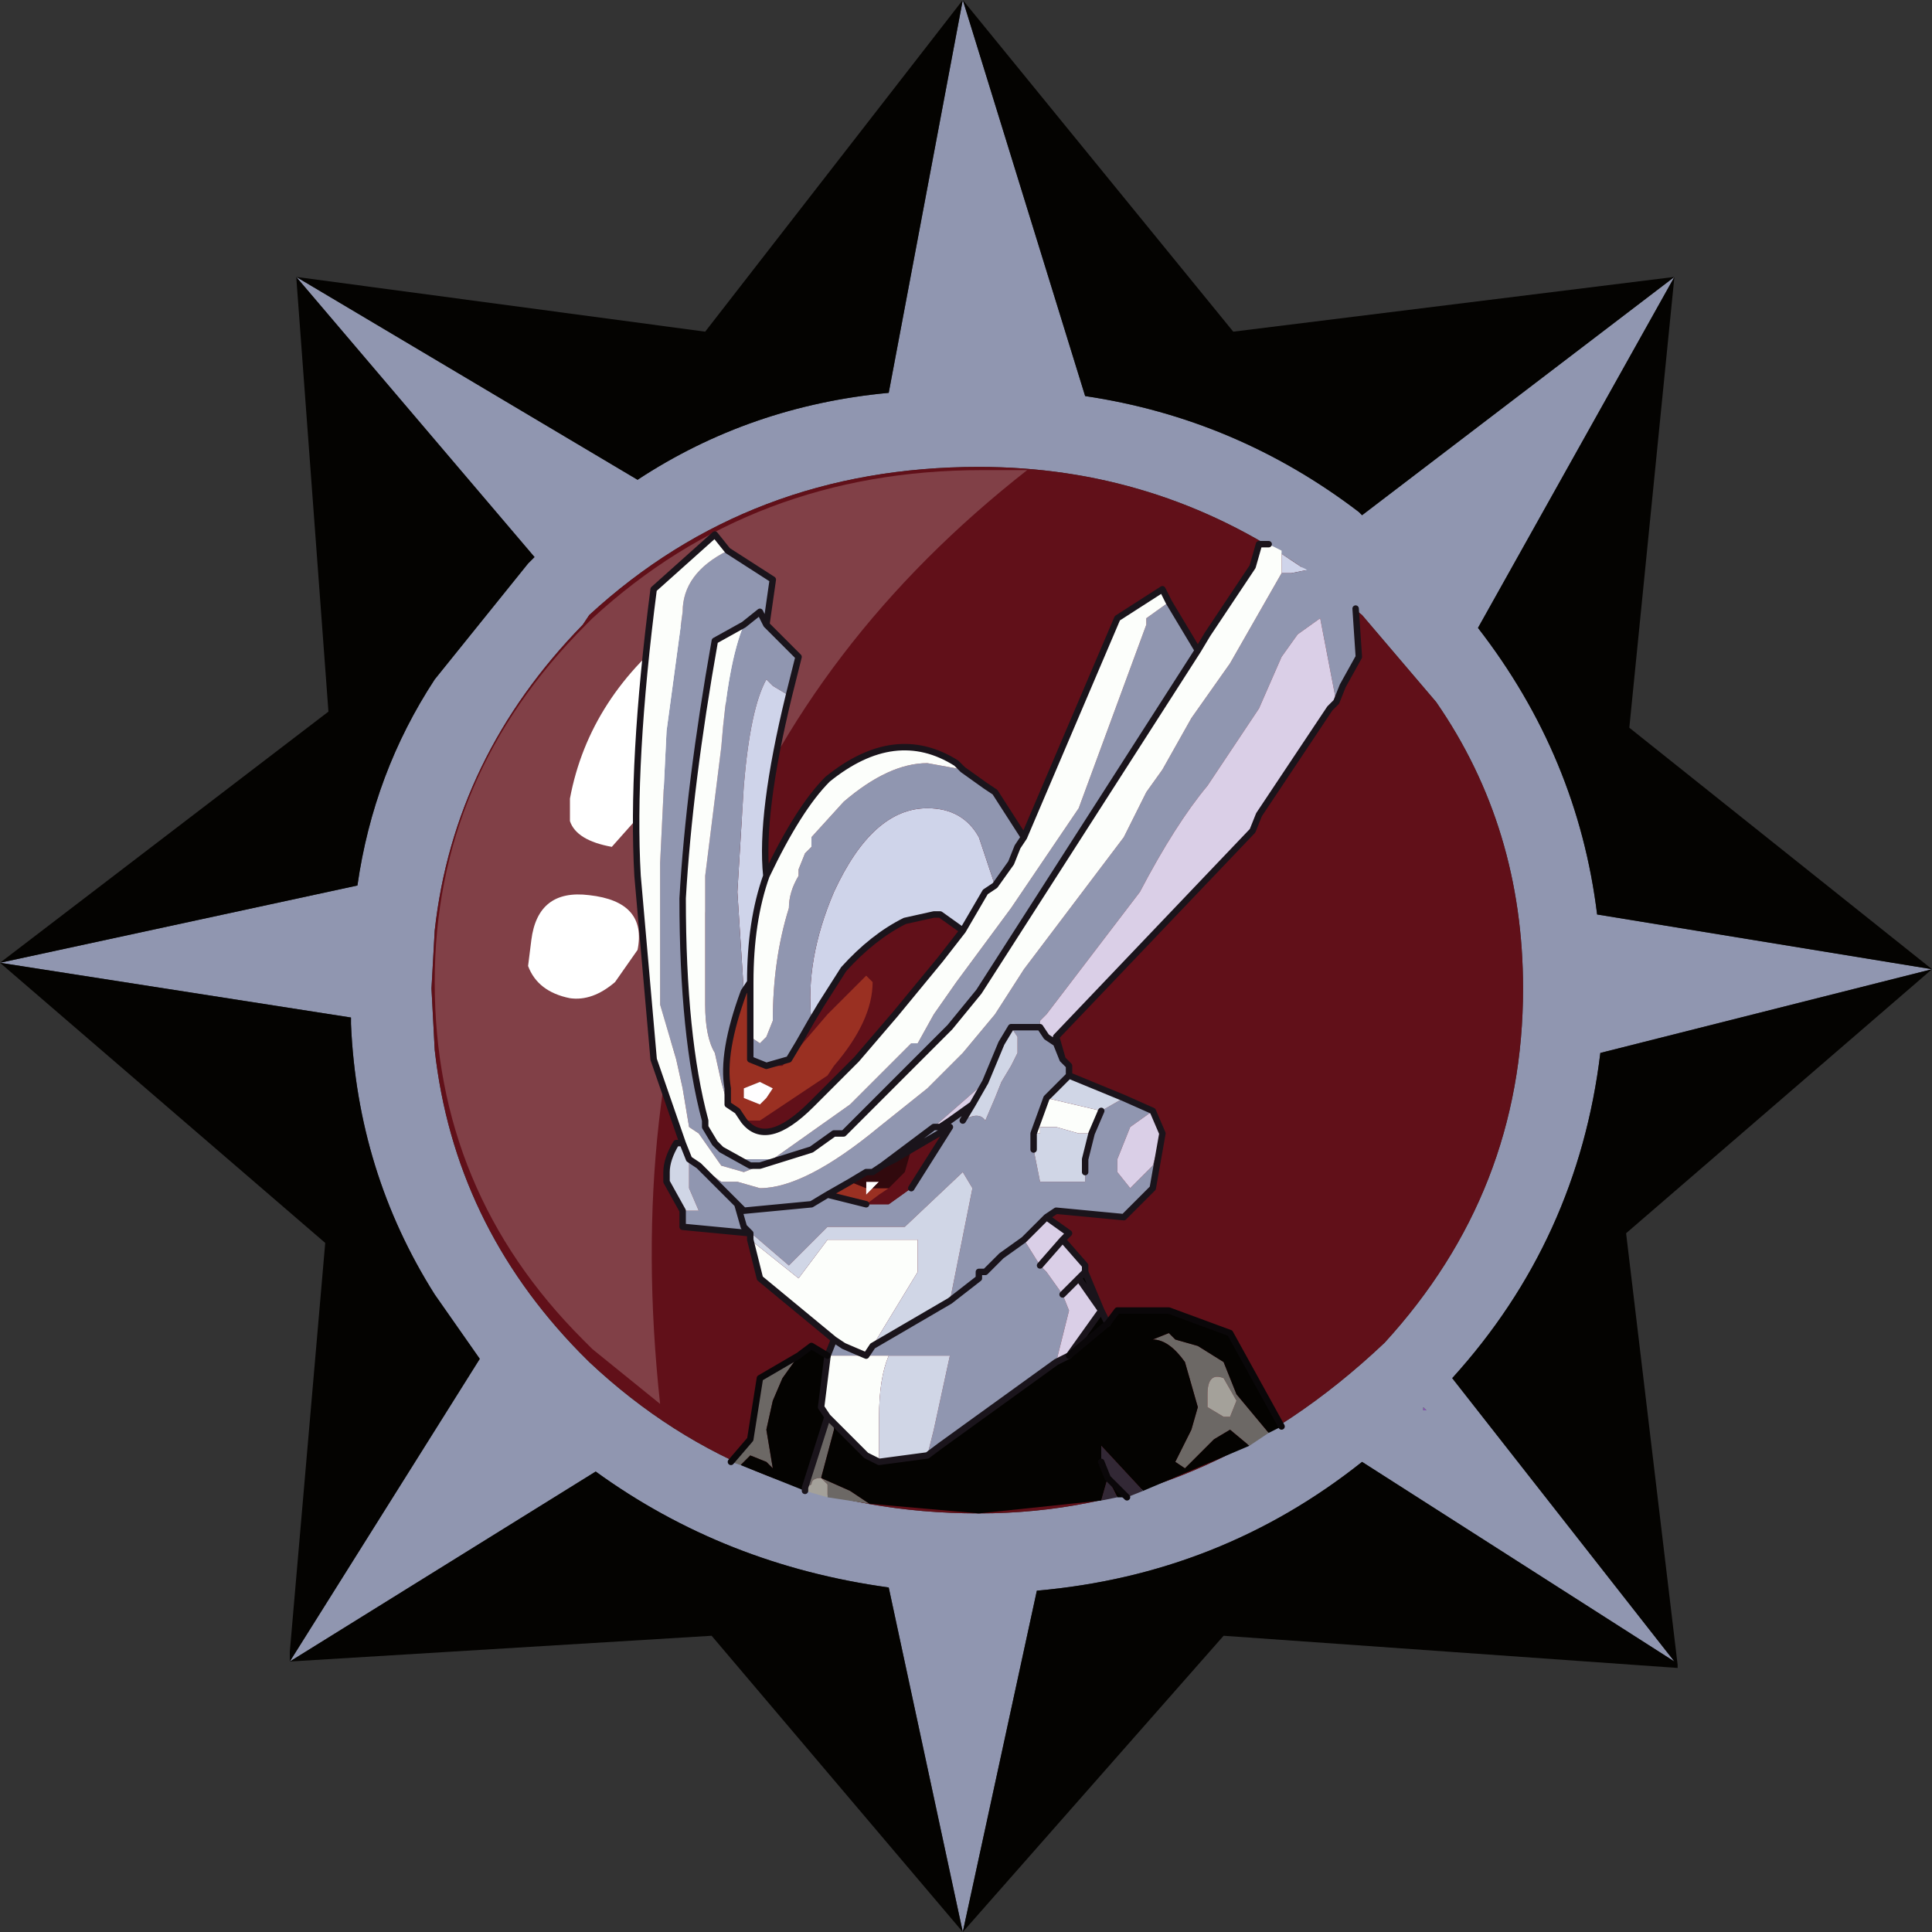 <?xml version="1.0" encoding="UTF-8" standalone="no"?>
<svg xmlns:ffdec="https://www.free-decompiler.com/flash" xmlns:xlink="http://www.w3.org/1999/xlink" ffdec:objectType="frame" height="30.0px" width="30.0px" xmlns="http://www.w3.org/2000/svg">
  <rect width="100%" height="100%" fill="#333333" stroke="none"/>
  <g transform="matrix(1.0, 0.0, 0.0, 1.0, 0.0, 0.0)">
    <use ffdec:characterId="1" height="30.0" transform="matrix(1.0, 0.0, 0.0, 1.0, 0.0, 0.0)" width="30.0" xlink:href="#shape0"/>
    <use ffdec:characterId="3" height="30.0" transform="matrix(1.0, 0.0, 0.0, 1.0, 0.0, 0.0)" width="30.0" xlink:href="#sprite0"/>
  </g>
  <defs>
    <g id="shape0" transform="matrix(1.0, 0.0, 0.0, 1.0, 0.0, 0.0)">
      <path d="M0.0 0.0 L30.0 0.0 30.0 30.0 0.0 30.0 0.0 0.0" fill="#33cc66" fill-opacity="0.0" fill-rule="evenodd" stroke="none"/>
    </g>
    <g id="sprite0" transform="matrix(1.0, 0.0, 0.0, 1.0, 0.0, 0.0)">
      <use ffdec:characterId="2" height="30.0" transform="matrix(1.0, 0.0, 0.0, 1.0, 0.0, 0.0)" width="30.0" xlink:href="#shape1"/>
    </g>
    <g id="shape1" transform="matrix(1.0, 0.0, 0.0, 1.0, 0.0, 0.0)">
      <path d="M22.1 21.9 L22.1 21.85 22.15 21.9 22.1 21.9" fill="url(#gradient0)" fill-rule="evenodd" stroke="none"/>
      <path d="M21.15 9.55 L20.2 8.8 Q17.95 7.25 15.2 7.25 11.65 7.25 9.15 9.55 L9.05 9.7 Q7.05 11.75 6.75 14.45 L6.7 15.35 6.75 16.3 Q7.05 19.0 9.0 21.0 L9.15 21.15 Q11.65 23.5 15.2 23.5 18.7 23.5 21.5 20.85 23.65 18.5 23.65 15.35 23.65 12.85 22.3 10.9 L21.15 9.55 M21.1 7.95 L21.15 8.0 26.0 4.3 22.95 9.75 Q24.5 11.75 24.8 14.2 L30.0 15.05 24.85 16.35 Q24.5 19.25 22.55 21.4 L26.0 25.8 21.15 22.7 Q18.95 24.45 16.1 24.7 L14.95 30.0 13.8 24.65 Q11.25 24.3 9.25 22.85 L4.5 25.8 7.45 21.1 6.75 20.1 Q5.55 18.2 5.45 15.9 L5.45 15.8 0.0 14.95 5.55 13.75 Q5.8 12.0 6.75 10.55 L8.2 8.75 8.3 8.65 4.6 4.3 9.9 7.45 Q11.65 6.3 13.8 6.1 L14.95 0.0 16.85 6.15 Q19.2 6.5 21.1 7.95 M22.1 21.9 L22.15 21.9 22.1 21.85 22.1 21.9" fill="#9096b0" fill-rule="evenodd" stroke="none"/>
      <path d="M25.3 11.3 L30.0 15.05 25.25 19.15 26.05 25.85 26.05 25.9 19.0 25.4 14.95 30.0 11.05 25.4 4.5 25.8 4.5 25.65 5.05 19.3 0.0 14.95 5.1 11.05 4.6 4.3 10.95 5.15 14.95 0.0 19.15 5.15 26.0 4.3 25.3 11.3 M21.1 7.95 Q19.2 6.5 16.85 6.15 L14.95 0.0 13.8 6.1 Q11.65 6.3 9.9 7.45 L4.6 4.3 8.3 8.65 8.2 8.75 6.75 10.55 Q5.8 12.0 5.55 13.75 L0.0 14.95 5.45 15.8 5.45 15.9 Q5.55 18.2 6.75 20.1 L7.45 21.1 4.5 25.8 9.25 22.85 Q11.25 24.3 13.8 24.65 L14.95 30.0 16.1 24.7 Q18.95 24.45 21.15 22.7 L26.0 25.8 22.55 21.4 Q24.5 19.25 24.85 16.35 L30.0 15.05 24.8 14.2 Q24.5 11.75 22.95 9.75 L26.0 4.3 21.15 8.0 21.1 7.95" fill="#040301" fill-rule="evenodd" stroke="none"/>
      <path d="M21.15 9.55 L22.3 10.9 Q23.65 12.85 23.65 15.35 23.65 18.5 21.5 20.85 18.7 23.5 15.2 23.5 11.65 23.5 9.15 21.15 L9.0 21.0 Q7.05 19.0 6.75 16.3 L6.7 15.35 6.75 14.45 Q7.05 11.75 9.05 9.7 L9.15 9.55 Q11.65 7.25 15.2 7.25 17.95 7.25 20.2 8.8 L21.15 9.55" fill="#611019" fill-rule="evenodd" stroke="none"/>
      <path d="M6.75 15.25 Q6.75 12.05 9.1 9.7 L9.2 9.6 Q11.7 7.3 15.25 7.3 L15.95 7.3 Q9.25 12.55 10.25 21.8 L9.2 20.95 9.05 20.8 Q6.75 18.5 6.75 15.25" fill="#ffffff" fill-opacity="0.2" fill-rule="evenodd" stroke="none"/>
      <path d="M11.6 9.3 Q11.95 9.4 11.8 10.1 L10.7 11.8 9.5 13.15 Q8.95 13.05 8.85 12.75 L8.85 12.4 Q9.15 10.8 10.6 9.7 11.25 9.2 11.6 9.3 M8.85 15.5 Q8.35 15.4 8.2 15.0 L8.25 14.6 Q8.35 13.8 9.15 13.9 10.05 14.0 9.9 14.75 L9.55 15.25 Q9.2 15.55 8.85 15.5" fill="#ffffff" fill-rule="evenodd" stroke="none"/>
      <path d="M12.25 10.8 Q11.8 12.65 11.9 13.6 11.65 14.3 11.65 15.25 L11.55 15.4 11.45 13.85 11.55 12.2 Q11.65 11.0 11.9 10.55 L12.0 10.65 12.25 10.8 M19.9 8.6 L20.2 8.8 20.3 8.85 20.05 8.9 19.9 8.9 19.9 8.6 M15.45 13.75 L15.3 13.85 14.95 14.45 14.6 14.2 14.5 14.2 14.05 14.3 Q13.55 14.55 13.1 15.05 L12.75 15.6 12.6 15.85 Q12.5 14.9 12.95 13.85 13.55 12.55 14.4 12.55 14.95 12.55 15.2 13.0 L15.45 13.75" fill="#cfd4ea" fill-rule="evenodd" stroke="none"/>
      <path d="M21.05 9.45 L21.1 10.2 20.85 10.65 20.75 10.9 20.5 9.6 20.15 9.85 19.9 10.2 19.55 11.0 18.75 12.2 Q18.25 12.8 17.7 13.85 L16.25 15.75 16.15 15.85 16.15 15.95 15.7 15.95 16.15 15.95 16.25 16.1 16.4 16.2 16.4 16.1 16.5 16.45 16.6 16.55 16.6 16.7 16.25 17.05 16.05 17.6 16.05 17.85 16.15 18.35 16.4 18.35 16.85 18.35 16.85 18.2 16.85 18.0 16.95 17.6 17.1 17.25 17.45 17.05 17.9 17.25 17.55 17.5 17.35 18.0 17.35 18.2 17.55 18.45 17.9 18.1 18.05 17.6 17.9 18.45 17.45 18.9 16.4 18.8 16.25 18.9 15.9 19.25 15.55 19.5 15.3 19.75 15.2 19.75 15.2 19.85 14.75 20.2 15.2 19.85 15.2 19.75 15.3 19.75 15.55 19.5 15.9 19.25 16.15 19.65 16.25 19.75 16.5 20.1 16.6 20.35 16.4 21.15 14.6 22.45 14.4 22.6 14.5 22.2 14.75 21.05 13.8 21.05 13.45 21.05 13.3 21.05 13.1 21.05 12.85 21.05 12.95 20.8 13.1 20.9 13.45 21.05 13.55 20.9 14.75 20.2 15.1 18.45 14.95 18.2 14.05 19.05 12.85 19.05 12.25 19.65 11.55 19.05 11.45 18.7 11.55 19.05 11.65 19.15 10.6 19.05 10.6 18.8 10.85 18.8 10.7 18.45 10.7 18.35 10.7 18.1 10.7 18.0 10.85 18.1 11.2 18.35 11.45 18.35 11.8 18.45 Q12.5 18.45 13.65 17.5 L14.4 16.9 14.95 16.35 15.45 15.75 15.9 15.05 17.45 13.0 17.8 12.3 18.05 11.95 18.5 11.15 19.1 10.3 19.9 8.9 20.05 8.9 20.3 8.85 21.05 9.45 M11.3 8.55 L12.0 9.0 11.9 9.7 12.4 10.2 12.25 10.8 12.0 10.65 11.9 10.55 Q11.65 11.0 11.55 12.2 L11.45 13.85 11.55 15.4 Q11.2 16.35 11.3 16.9 L11.3 17.15 11.2 16.8 11.1 16.35 Q10.95 16.1 10.95 15.6 L10.95 14.8 10.95 13.6 11.2 11.6 Q11.3 10.3 11.55 9.7 L11.1 9.95 Q10.7 12.2 10.6 13.95 10.6 16.1 10.95 17.4 L10.95 17.5 11.1 17.75 11.2 17.85 Q11.3 17.85 11.45 18.0 L12.0 18.0 13.2 17.15 14.15 16.2 14.25 16.2 14.5 15.75 14.85 15.25 15.7 14.1 16.75 12.55 17.1 11.6 17.45 10.65 17.8 9.7 17.8 9.6 18.15 9.35 18.6 10.1 15.2 15.4 14.75 15.95 14.25 16.45 13.1 17.6 12.95 17.6 12.6 17.85 11.8 18.1 11.55 18.2 11.2 18.1 10.85 17.6 10.7 17.5 10.6 16.9 10.5 16.45 10.25 15.6 10.25 14.7 10.25 13.4 10.35 11.35 10.6 9.5 Q10.6 8.9 11.3 8.55 M14.95 11.95 L15.3 12.2 15.45 12.3 15.9 13.0 15.8 13.15 15.7 13.4 15.45 13.75 15.2 13.0 Q14.95 12.55 14.4 12.55 13.55 12.55 12.95 13.85 12.5 14.9 12.6 15.85 L12.4 16.2 12.25 16.45 11.9 16.55 11.65 16.45 11.65 16.1 11.8 16.2 11.9 16.1 12.0 15.85 Q12.0 14.9 12.25 14.1 12.25 13.85 12.4 13.6 L12.4 13.5 12.5 13.25 12.6 13.15 12.6 13.0 13.1 12.45 Q13.8 11.85 14.4 11.85 L14.95 11.95 M11.9 9.7 L11.8 9.5 11.55 9.7 11.8 9.5 11.9 9.7 M12.85 18.55 L12.6 18.7 11.55 18.8 11.45 18.7 11.2 18.45 10.85 18.1 11.2 18.45 11.45 18.7 11.55 18.8 12.6 18.7 12.85 18.55 13.45 18.7 13.8 18.7 14.15 18.45 14.75 17.5 14.15 17.85 13.9 18.0 13.7 18.1 13.55 18.2 13.45 18.2 13.2 18.35 12.85 18.55 M14.5 17.5 L13.7 18.1 14.5 17.5 14.6 17.5 14.75 17.4 15.1 17.15 14.95 17.4 Q15.2 17.25 15.3 17.4 L15.45 17.05 15.55 16.8 15.7 16.55 15.8 16.35 15.8 16.1 15.7 15.95 15.55 16.2 15.3 16.8 14.5 17.5 M16.4 16.2 L16.5 16.45 16.4 16.2 M11.8 18.1 L11.65 18.1 11.2 17.85 11.65 18.1 11.8 18.1" fill="#9096b0" fill-rule="evenodd" stroke="none"/>
      <path d="M20.75 10.9 L20.65 11.0 19.55 12.65 19.45 12.9 16.4 16.1 16.4 16.2 16.25 16.1 16.15 15.95 16.15 15.85 16.25 15.75 17.7 13.85 Q18.25 12.8 18.75 12.2 L19.55 11.0 19.9 10.2 20.15 9.85 20.5 9.6 20.75 10.9 M17.9 17.25 L18.05 17.6 17.9 18.1 17.55 18.45 17.35 18.2 17.35 18.0 17.55 17.5 17.9 17.25 M16.25 18.9 L16.6 19.15 16.5 19.25 16.85 19.65 16.85 19.75 16.75 19.85 17.1 20.35 16.6 21.05 16.4 21.15 16.6 20.35 16.5 20.1 16.25 19.75 16.15 19.65 15.9 19.25 16.25 18.9 M14.5 17.5 L15.3 16.8 15.1 17.15 14.75 17.4 14.6 17.5 14.5 17.5 M16.5 20.1 L16.75 19.85 16.5 20.1 M16.5 19.25 L16.15 19.65 16.5 19.25" fill="#dacfe7" fill-rule="evenodd" stroke="none"/>
      <path d="M19.7 22.25 L19.4 22.45 19.1 22.2 18.85 22.35 18.4 22.8 18.25 22.7 18.5 22.2 18.6 21.85 18.4 21.15 Q18.15 20.8 17.9 20.8 L18.15 20.7 18.25 20.8 18.6 20.9 19.0 21.15 19.2 21.65 19.7 22.25 M13.5 23.35 L12.85 23.25 12.85 23.15 12.85 23.05 12.75 22.95 Q12.6 22.95 12.6 23.05 L12.5 23.1 12.85 22.0 12.95 22.1 12.95 22.2 12.75 22.95 13.2 23.15 13.5 23.35 M11.5 22.75 L11.35 22.7 11.65 22.35 11.8 21.4 12.4 21.05 12.15 21.4 12.0 21.75 11.9 22.2 12.0 22.8 11.9 22.7 11.65 22.6 11.5 22.75 M19.0 21.4 Q18.75 21.3 18.75 21.65 L18.75 21.85 19.0 22.0 19.1 22.0 19.2 21.75 19.0 21.4" fill="#6c6865" fill-rule="evenodd" stroke="none"/>
      <path d="M16.85 19.75 L17.1 20.35 17.2 20.55 17.35 20.35 18.15 20.35 19.1 20.7 19.9 22.15 19.7 22.25 19.2 21.65 19.0 21.15 18.6 20.9 18.25 20.8 18.15 20.7 17.9 20.8 Q18.15 20.8 18.4 21.15 L18.6 21.85 18.5 22.2 18.25 22.7 18.4 22.8 18.85 22.35 19.1 22.2 19.4 22.45 17.75 23.15 17.1 22.45 17.1 22.7 17.2 22.95 17.5 23.25 17.35 23.25 17.2 22.95 17.1 23.3 15.2 23.5 13.5 23.35 13.2 23.15 12.75 22.95 12.95 22.2 12.95 22.1 13.45 22.6 13.65 22.7 14.4 22.6 14.6 22.45 16.4 21.15 16.6 21.05 17.1 20.35 16.75 19.85 16.85 19.75 M12.5 23.15 L11.5 22.75 11.65 22.6 11.9 22.7 12.0 22.8 11.9 22.2 12.0 21.75 12.15 21.4 12.4 21.05 12.6 20.9 12.85 21.05 12.75 21.85 12.85 22.0 12.5 23.1 12.5 23.15 M17.2 20.55 L16.6 21.05 17.2 20.55" fill="#040301" fill-rule="evenodd" stroke="none"/>
      <path d="M12.95 20.8 L11.8 19.85 11.65 19.25 12.4 19.85 12.85 19.25 14.25 19.25 14.25 19.4 14.25 19.75 13.55 20.9 13.45 21.05 13.8 21.05 Q13.65 21.4 13.65 22.0 L13.65 22.7 13.45 22.6 12.95 22.1 12.85 22.0 12.75 21.85 12.85 21.05 13.1 21.05 13.3 21.05 13.45 21.05 13.1 20.9 12.95 20.8 M10.6 17.75 L10.15 16.45 9.9 13.6 Q9.8 11.85 10.15 9.15 L11.1 8.3 11.3 8.55 Q10.6 8.9 10.6 9.5 L10.35 11.35 10.25 13.4 10.25 14.7 10.25 15.6 10.5 16.45 10.6 16.9 10.7 17.5 10.85 17.6 11.2 18.1 11.55 18.2 11.8 18.1 12.6 17.85 12.95 17.6 13.1 17.6 14.25 16.45 14.75 15.95 15.2 15.4 18.6 10.1 18.75 9.85 19.45 8.8 19.55 8.45 19.7 8.45 19.9 8.55 19.9 8.6 19.9 8.9 19.1 10.3 18.5 11.15 18.05 11.95 17.8 12.3 17.45 13.0 15.9 15.05 15.45 15.75 14.95 16.35 14.4 16.9 13.65 17.5 Q12.5 18.45 11.8 18.45 L11.45 18.35 11.2 18.35 10.85 18.1 10.7 18.0 10.6 17.75 M11.9 13.6 Q12.4 12.55 12.85 12.1 13.9 11.25 14.85 11.85 L14.95 11.95 14.4 11.85 Q13.8 11.85 13.1 12.45 L12.6 13.0 12.6 13.15 12.5 13.25 12.4 13.5 12.4 13.6 Q12.25 13.85 12.25 14.1 12.0 14.9 12.0 15.85 L11.9 16.1 11.8 16.2 11.65 16.1 11.65 15.5 11.65 15.25 Q11.65 14.3 11.9 13.6 M15.9 13.0 L17.35 9.6 18.05 9.15 18.15 9.35 17.8 9.6 17.8 9.7 17.45 10.65 17.1 11.6 16.75 12.55 15.7 14.1 14.85 15.25 14.5 15.75 14.25 16.2 14.15 16.2 13.2 17.15 12.0 18.0 11.45 18.0 Q11.3 17.85 11.2 17.85 L11.1 17.75 10.95 17.5 10.95 17.4 Q10.6 16.1 10.6 13.95 10.7 12.2 11.1 9.95 L11.55 9.7 Q11.3 10.3 11.2 11.6 L10.95 13.6 10.95 14.8 10.95 15.6 Q10.95 16.1 11.1 16.35 L11.2 16.8 11.3 17.15 11.45 17.25 11.55 17.4 Q11.9 17.85 12.6 17.15 L13.3 16.45 13.9 15.75 14.6 14.9 14.95 14.45 15.3 13.85 15.45 13.75 15.7 13.4 15.8 13.15 15.9 13.0 M16.95 17.6 L16.75 17.6 16.4 17.5 16.15 17.5 16.15 17.6 16.05 17.6 16.25 17.05 17.1 17.25 16.95 17.6" fill="#fcfefb" fill-rule="evenodd" stroke="none"/>
      <path d="M16.6 16.7 L17.45 17.05 17.1 17.25 16.25 17.05 16.6 16.7 M11.65 19.25 L11.65 19.15 11.55 19.05 12.25 19.65 12.85 19.05 14.05 19.05 14.95 18.2 15.1 18.45 14.75 20.2 13.55 20.9 14.25 19.75 14.25 19.4 14.25 19.25 12.85 19.25 12.4 19.85 11.65 19.25 M10.6 18.8 L10.35 18.35 10.35 18.2 Q10.35 18.0 10.5 17.75 L10.6 17.75 10.7 18.0 10.7 18.1 10.7 18.35 10.7 18.45 10.85 18.8 10.6 18.8 M15.3 16.8 L15.55 16.2 15.7 15.95 15.8 16.1 15.8 16.35 15.7 16.55 15.55 16.8 15.45 17.05 15.3 17.4 Q15.2 17.25 14.95 17.4 L15.1 17.15 15.3 16.8 M16.05 17.6 L16.15 17.6 16.15 17.5 16.4 17.5 16.75 17.6 16.95 17.6 16.85 18.0 16.85 18.2 16.85 18.35 16.4 18.35 16.15 18.35 16.05 17.85 16.05 17.6 M13.8 21.05 L14.75 21.05 14.5 22.2 14.4 22.6 13.65 22.7 13.65 22.0 Q13.65 21.4 13.8 21.05" fill="#d0d6e6" fill-rule="evenodd" stroke="none"/>
      <path d="M12.6 15.85 L12.75 15.6 13.1 15.05 Q13.55 14.55 14.05 14.3 L14.5 14.2 14.6 14.2 14.95 14.45 14.6 14.9 13.9 15.75 13.3 16.45 12.6 17.15 Q11.9 17.85 11.55 17.4 L11.8 17.4 12.85 16.7 12.95 16.55 Q13.55 15.85 13.55 15.25 L13.45 15.15 12.85 15.75 12.25 16.45 12.4 16.2 12.6 15.85 M11.9 16.55 L12.25 16.45 12.15 16.55 11.9 16.55 M13.8 18.45 L13.9 18.35 14.05 18.2 14.15 17.85 14.75 17.5 14.15 18.45 13.8 18.7 13.45 18.7 13.65 18.55 13.8 18.45" fill="#611019" fill-rule="evenodd" stroke="none"/>
      <path d="M12.85 18.55 L13.2 18.35 13.45 18.45 13.45 18.55 13.55 18.45 13.8 18.45 13.65 18.55 13.45 18.7 12.85 18.55 M11.55 17.4 L11.45 17.25 11.3 17.15 11.3 16.9 Q11.2 16.35 11.55 15.4 L11.65 15.25 11.65 15.5 11.65 16.1 11.65 16.45 11.9 16.55 12.15 16.55 12.25 16.45 12.85 15.75 13.45 15.15 13.55 15.25 Q13.55 15.85 12.95 16.55 L12.85 16.7 11.8 17.4 11.55 17.4 M12.0 16.9 L11.8 16.8 11.55 16.9 11.55 17.05 11.8 17.15 11.9 17.05 12.0 16.9" fill="#9a3022" fill-rule="evenodd" stroke="none"/>
      <path d="M12.0 16.9 L11.9 17.05 11.8 17.15 11.55 17.05 11.55 16.9 11.8 16.8 12.0 16.9 M13.55 18.45 L13.45 18.55 13.45 18.45 13.45 18.35 13.65 18.35 13.55 18.45" fill="#fffeff" fill-rule="evenodd" stroke="none"/>
      <path d="M13.2 18.35 L13.45 18.2 13.55 18.2 13.7 18.1 13.9 18.0 14.15 17.85 14.05 18.2 13.9 18.35 13.8 18.45 13.55 18.45 13.65 18.35 13.45 18.35 13.45 18.45 13.2 18.35" fill="#31090d" fill-rule="evenodd" stroke="none"/>
      <path d="M12.85 23.25 L12.5 23.15 12.5 23.1 12.6 23.05 Q12.6 22.95 12.75 22.95 L12.85 23.05 12.85 23.15 12.85 23.25 M19.0 21.4 L19.2 21.75 19.1 22.0 19.0 22.0 18.75 21.85 18.75 21.65 Q18.75 21.3 19.0 21.4" fill="#a4a19a" fill-rule="evenodd" stroke="none"/>
      <path d="M17.75 23.15 L17.5 23.25 17.2 22.95 17.35 23.25 17.1 23.3 17.2 22.95 17.1 22.7 17.1 22.45 17.75 23.15" fill="#322835" fill-rule="evenodd" stroke="none"/>
      <path d="M21.05 9.45 L21.1 10.2 20.85 10.65 20.75 10.9 20.65 11.0 19.55 12.65 19.45 12.9 16.4 16.1 16.5 16.45 16.6 16.55 16.6 16.7 17.45 17.05 17.9 17.25 18.05 17.6 17.9 18.45 17.45 18.9 16.4 18.8 16.25 18.9 16.6 19.15 16.5 19.25 16.85 19.65 16.85 19.75 17.1 20.35 17.2 20.55 M12.85 21.05 L12.95 20.8 11.8 19.85 11.65 19.25 11.65 19.15 10.6 19.05 10.6 18.8 10.35 18.35 10.35 18.2 Q10.35 18.0 10.5 17.75 L10.6 17.75 10.15 16.45 9.9 13.6 Q9.8 11.85 10.15 9.15 L11.1 8.3 11.3 8.55 12.0 9.0 11.9 9.7 12.4 10.2 12.25 10.8 Q11.8 12.65 11.9 13.6 12.4 12.55 12.85 12.1 13.9 11.25 14.85 11.85 L14.95 11.95 15.3 12.2 15.45 12.3 15.9 13.0 17.35 9.6 18.05 9.15 18.15 9.35 18.6 10.1 18.75 9.85 19.45 8.8 19.55 8.45 19.7 8.45 M11.55 9.7 L11.8 9.5 11.9 9.7 M11.55 9.7 L11.1 9.95 Q10.7 12.2 10.6 13.95 10.6 16.1 10.95 17.4 L10.95 17.5 11.1 17.75 11.2 17.85 11.65 18.1 11.8 18.1 12.6 17.85 12.95 17.6 13.1 17.6 14.25 16.45 14.75 15.95 15.2 15.4 18.6 10.1 M10.85 18.1 L11.2 18.45 11.45 18.7 11.55 18.8 12.6 18.7 12.85 18.55 13.2 18.35 13.45 18.2 13.55 18.2 13.7 18.1 14.5 17.5 14.6 17.5 14.75 17.4 15.1 17.15 14.95 17.4 M15.3 16.8 L15.55 16.2 15.7 15.95 16.15 15.95 16.25 16.1 16.4 16.2 16.4 16.1 M14.95 14.45 L15.3 13.85 15.45 13.75 15.7 13.4 15.8 13.15 15.9 13.0 M12.6 15.85 L12.75 15.6 13.1 15.05 Q13.55 14.55 14.05 14.3 L14.5 14.2 14.6 14.2 14.95 14.45 14.6 14.9 13.9 15.75 13.3 16.45 12.6 17.15 Q11.9 17.85 11.55 17.4 L11.45 17.25 11.3 17.15 11.3 16.9 Q11.2 16.35 11.55 15.4 L11.65 15.25 Q11.65 14.3 11.9 13.6 M16.95 17.6 L17.1 17.25 M16.25 17.05 L16.05 17.6 16.05 17.85 M16.85 18.2 L16.85 18.0 16.95 17.6 M16.5 16.45 L16.4 16.2 M16.6 16.7 L16.25 17.05 M11.9 16.55 L12.25 16.45 12.4 16.2 12.6 15.85 M11.65 15.25 L11.65 15.5 11.65 16.1 11.65 16.45 11.9 16.55 M10.7 18.0 L10.6 17.75 M10.85 18.1 L10.7 18.0 M14.15 17.85 L13.9 18.0 13.7 18.1 M14.15 17.85 L14.75 17.5 14.15 18.45 M13.45 18.7 L12.85 18.55 M14.75 20.2 L15.2 19.85 15.2 19.75 15.3 19.75 15.55 19.5 15.9 19.25 16.25 18.9 M13.55 20.9 L14.75 20.2 M13.45 21.05 L13.1 20.9 12.95 20.8 M13.45 21.05 L13.55 20.9 M14.4 22.6 L14.6 22.45 16.4 21.15 16.6 21.05 17.1 20.35 16.75 19.85 16.5 20.1 M11.45 18.7 L11.55 19.05 11.65 19.15 M12.95 22.1 L12.85 22.0 12.5 23.1 12.5 23.15 M12.85 22.0 L12.75 21.85 12.85 21.05 M13.65 22.7 L13.45 22.6 12.95 22.1 M13.65 22.7 L14.4 22.6 M16.85 19.75 L16.75 19.85 M16.15 19.65 L16.5 19.25 M15.3 16.8 L15.1 17.15" fill="none" stroke="#1a141b" stroke-linecap="round" stroke-linejoin="round" stroke-width="0.1"/>
      <path d="M17.2 20.55 L17.35 20.35 18.15 20.35 19.1 20.7 19.9 22.15 M11.35 22.7 L11.65 22.35 11.8 21.4 12.4 21.05 12.6 20.9 12.85 21.05 M16.6 21.05 L17.2 20.55 M17.2 22.95 L17.1 22.7 M17.5 23.25 L17.2 22.95" fill="none" stroke="#0a0709" stroke-linecap="round" stroke-linejoin="round" stroke-width="0.1"/>
    </g>
    <linearGradient gradientTransform="matrix(0.007, 0.0, 0.0, 0.005, 20.5, 25.9)" gradientUnits="userSpaceOnUse" id="gradient0" spreadMethod="pad" x1="-819.2" x2="819.2">
      <stop offset="0.0" stop-color="#65298e"/>
      <stop offset="1.0" stop-color="#9a6cc5"/>
    </linearGradient>
  </defs>
</svg>
